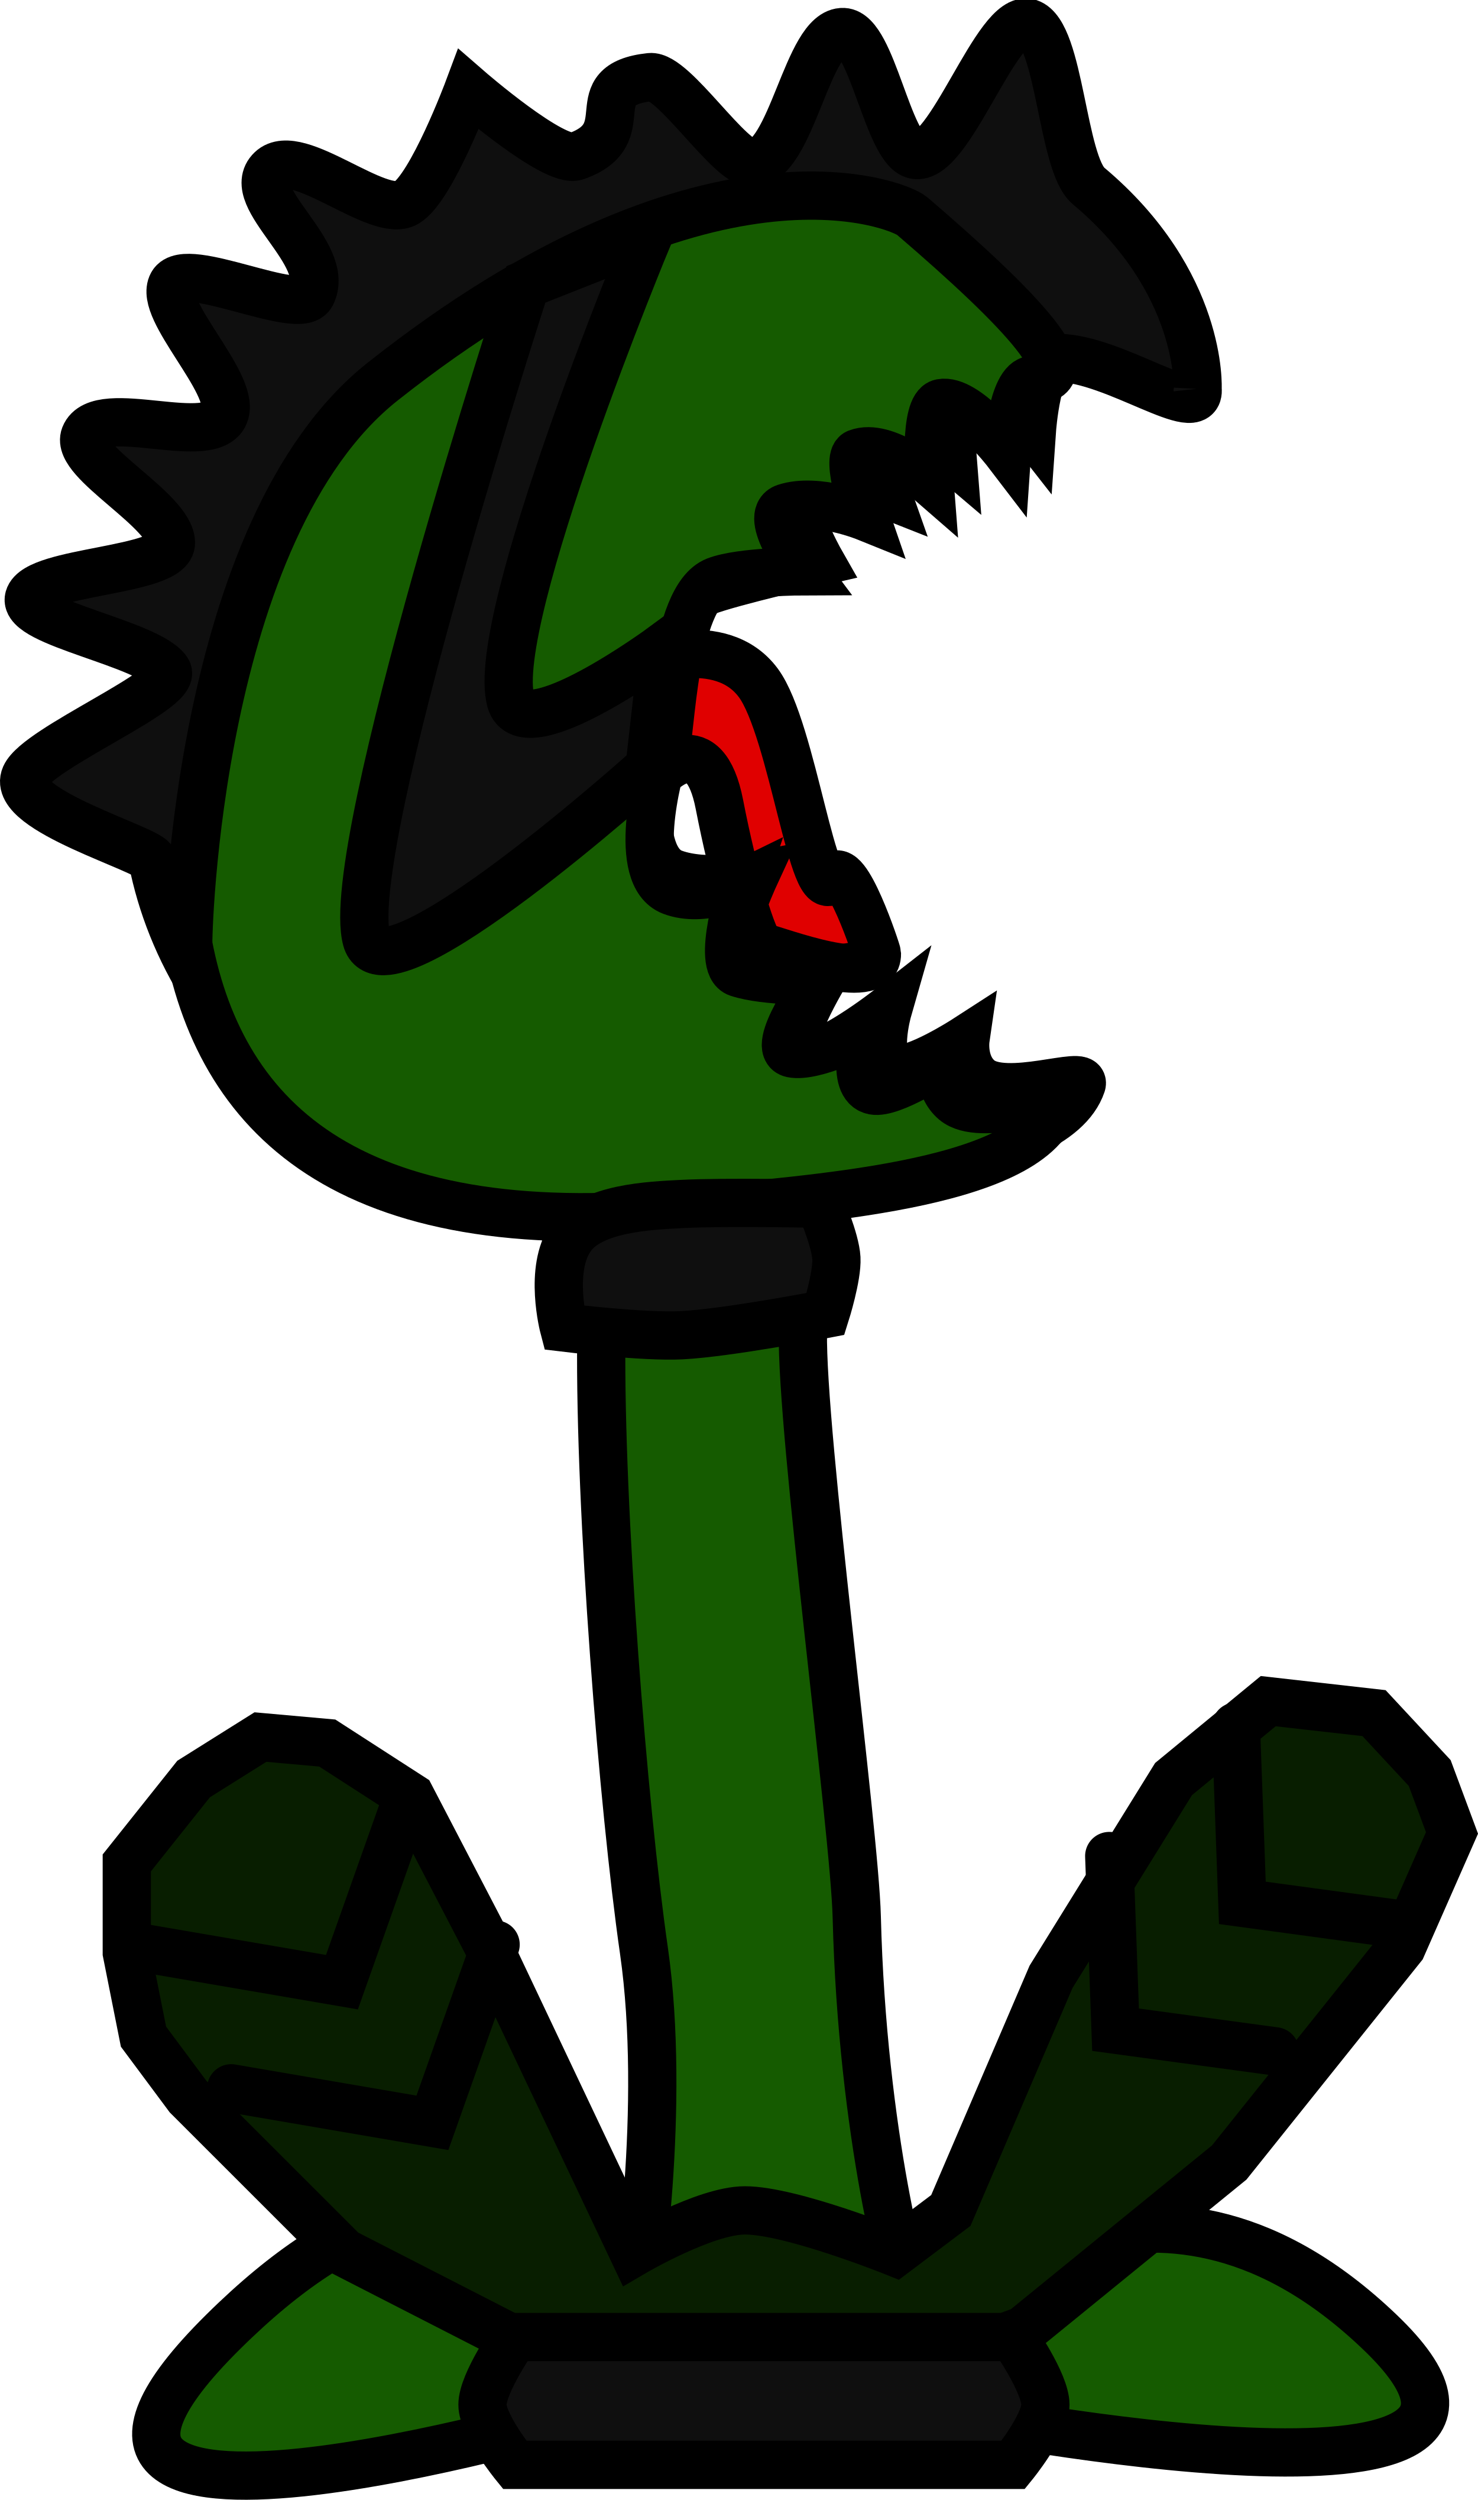 <svg version="1.1" xmlns="http://www.w3.org/2000/svg" xmlns:xlink="http://www.w3.org/1999/xlink" width="30.633" height="51.791" viewBox="0,0,30.633,51.791"><g transform="translate(-224.449,-143.485)"><g data-paper-data="{&quot;isPaintingLayer&quot;:true}" fill-rule="nonzero" stroke="#000000" stroke-width="1" stroke-linejoin="miter" stroke-miterlimit="10" stroke-dasharray="" stroke-dashoffset="0" style="mix-blend-mode: normal"><path d="M237.723,157.236c0,0 1.66,-0.663 2.444,0.398c0.712,0.963 1.151,4.748 1.546,4.035c0.252,-0.455 0.91,1.53 0.911,1.575c0.017,0.731 -2.024,-0.054 -2.385,-0.141c-0.18,-0.043 -0.596,-1.494 -0.879,-2.95c-0.313,-1.611 -1.188,-0.676 -1.227,-0.667c-0.888,0.208 -0.409,-2.251 -0.409,-2.251z" data-paper-data="{&quot;index&quot;:null}" fill="#e00000" stroke-linecap="butt"/><path d="M229.073,191.797c5.393,-5.337 7.619,-0.607 8.505,-0.607c0.078,0 0.68,-4.075 0.217,-7.293c-0.432,-3.003 -0.921,-9.141 -0.884,-12.674c0.172,-4.102 -0.842,-3.995 -0.842,-3.995l3.994,0.327c0,0 0.941,0.66 1.027,3.521c-0.039,2.091 1.071,10.322 1.116,12.123c0.112,4.504 1.014,7.868 1.143,7.868c1.286,0 5.139,-3.619 9.694,0.729c4.555,4.347 -8.886,1.7 -8.886,1.7c0,0 -2.532,0.607 -3.809,0.607c-1.289,0 -3.888,-0.607 -3.888,-0.607c0,0 -12.944,3.799 -7.386,-1.7z" fill="#155b00" stroke-linecap="butt"/><path d="M244.156,189.281l2.077,-4.841l2.539,-4.097l1.962,-1.614l2.193,0.248l1.154,1.241l0.462,1.241l-1.039,2.359l-3.578,4.469l-4.27,3.476l-4.616,1.738l-4.616,-0.869l-4.847,-2.483l-3.231,-3.228l-0.923,-1.241l-0.346,-1.738v-1.862l1.385,-1.738l1.385,-0.869l1.385,0.124l1.731,1.117l1.616,3.103l3.001,6.331c0,0 1.481,-0.869 2.308,-0.869c0.961,0 3.116,0.869 3.116,0.869z" fill="#081e00" stroke-linecap="round"/><path d="M232.846,180.858l-1.31,3.693l-4.17,-0.715" fill="none" stroke-linecap="round"/><path d="M234.721,183.772l-1.31,3.693l-4.17,-0.715" fill="none" stroke-linecap="round"/><path d="M253.553,183.363l-3.355,-0.455l-0.133,-3.653" fill="none" stroke-linecap="round"/><path d="M250.875,185.984l-3.305,-0.448l-0.131,-3.598" fill="none" stroke-linecap="round"/><path d="M249.27,151.539c0.077,0.714 -1.735,-0.635 -2.888,-0.638c-0.441,-0.001 -0.545,1.494 -0.545,1.494c0,0 -0.869,-1.112 -1.396,-1.014c-0.369,0.068 -0.247,1.611 -0.247,1.611c0,0 -0.935,-0.795 -1.53,-0.574c-0.255,0.095 0.177,1.319 0.177,1.319c0,0 -1.025,-0.405 -1.703,-0.186c-0.489,0.158 0.312,1.564 0.312,1.564c0,0 -1.839,0.42 -2.361,0.619c-0.912,0.348 -0.872,2.627 -1.005,2.986c-0.163,0.439 -0.532,2.538 0.32,2.857c0.664,0.248 1.685,0.052 1.685,0.052c0,0 -0.841,1.823 -0.361,1.975c0.599,0.189 1.864,-0.009 1.864,-0.009c0,0 -1.028,1.664 -0.545,1.761c0.468,0.094 1.803,-0.948 1.803,-0.948c0,0 -0.322,1.123 0.175,1.217c0.386,0.073 1.434,-0.604 1.434,-0.604c0,0 -0.076,0.525 0.285,0.822c0.553,0.456 2.227,-0.203 2.123,0.106c-0.563,1.672 -5.38,1.921 -7.58,2.159c-7.307,0.79 -10.953,-3.132 -11.676,-6.798c-0.044,-0.224 -2.95,-1.039 -2.639,-1.742c0.262,-0.591 3.191,-1.802 2.945,-2.184c-0.364,-0.566 -3.012,-0.998 -2.867,-1.512c0.16,-0.566 2.953,-0.546 2.942,-1.145c-0.013,-0.671 -1.991,-1.683 -1.785,-2.208c0.291,-0.739 2.677,0.282 2.905,-0.483c0.189,-0.635 -1.382,-2.139 -1.092,-2.664c0.281,-0.507 2.64,0.682 2.881,0.213c0.431,-0.84 -1.418,-2.022 -0.829,-2.583c0.541,-0.515 2.226,1.031 2.803,0.684c0.523,-0.315 1.283,-2.35 1.283,-2.35c0,0 1.779,1.547 2.234,1.386c1.322,-0.467 0.056,-1.479 1.531,-1.639c0.483,-0.052 1.653,1.798 2.123,1.783c0.814,-0.026 1.138,-2.75 1.884,-2.717c0.59,0.026 0.923,2.416 1.476,2.543c0.72,0.165 1.711,-2.945 2.37,-2.73c0.644,0.21 0.681,2.912 1.234,3.375c2.381,1.997 2.26,4.203 2.26,4.203z" fill="#0f0f0f" stroke-linecap="butt"/><path d="M245.853,151.356c-0.431,-0.001 -0.533,1.494 -0.533,1.494c0,0 -0.85,-1.112 -1.366,-1.014c-0.361,0.068 -0.241,1.611 -0.241,1.611c0,0 -0.914,-0.795 -1.496,-0.574c-0.249,0.095 0.173,1.319 0.173,1.319c0,0 -1.003,-0.405 -1.666,-0.186c-0.478,0.158 0.389,1.314 0.389,1.314c0,0 -1.315,0.003 -1.826,0.202c-0.892,0.348 -0.93,3.211 -1.061,3.569c-0.16,0.439 -0.689,2.538 0.144,2.857c0.649,0.248 1.465,-0.151 1.465,-0.151c0,0 -0.556,1.692 -0.087,1.844c0.586,0.189 1.657,0.158 1.657,0.158c0,0 -1.014,1.414 -0.543,1.511c0.458,0.094 1.519,-0.448 1.519,-0.448c0,0 -0.314,1.123 0.172,1.217c0.378,0.073 1.403,-0.604 1.403,-0.604c0,0 -0.074,0.525 0.278,0.822c0.541,0.456 2.178,-0.203 2.076,0.106c-0.551,1.672 -5.234,1.921 -7.385,2.159c-7.146,0.79 -9.866,-1.834 -10.573,-5.5c-0.019,-0.096 0.162,-8.613 4.03,-11.673c6.657,-5.265 10.664,-3.692 10.973,-3.428c2.329,1.997 3.623,3.398 2.496,3.395z" fill="#155b00" stroke-linecap="butt"/><path d="M237.912,159.381c0,0 -5.486,4.936 -5.864,3.57c-0.516,-1.866 3.301,-13.574 3.301,-13.574l2.538,-1.003c0,0 -3.31,7.959 -2.852,9.629c0.275,1.003 3.16,-1.12 3.16,-1.12z" fill="#0f0f0f" stroke-linecap="butt"/><path d="M236.284,169.117c0.431,-0.604 1.62,-0.653 2.294,-0.688c0.926,-0.048 2.861,-0.005 2.861,-0.005c0,0 0.325,0.746 0.345,1.127c0.02,0.38 -0.226,1.156 -0.226,1.156c0,0 -2.004,0.39 -2.981,0.441c-0.789,0.041 -2.44,-0.159 -2.44,-0.159c0,0 -0.32,-1.214 0.148,-1.871z" fill="#0f0f0f" stroke-linecap="butt"/><path d="M235.116,194.551c0,0 -0.667,-0.819 -0.667,-1.246c0,-0.454 0.667,-1.402 0.667,-1.402h10.333c0,0 0.667,0.948 0.667,1.402c0,0.428 -0.667,1.246 -0.667,1.246z" fill="#0f0f0f" stroke-linecap="butt"/></g></g></svg>